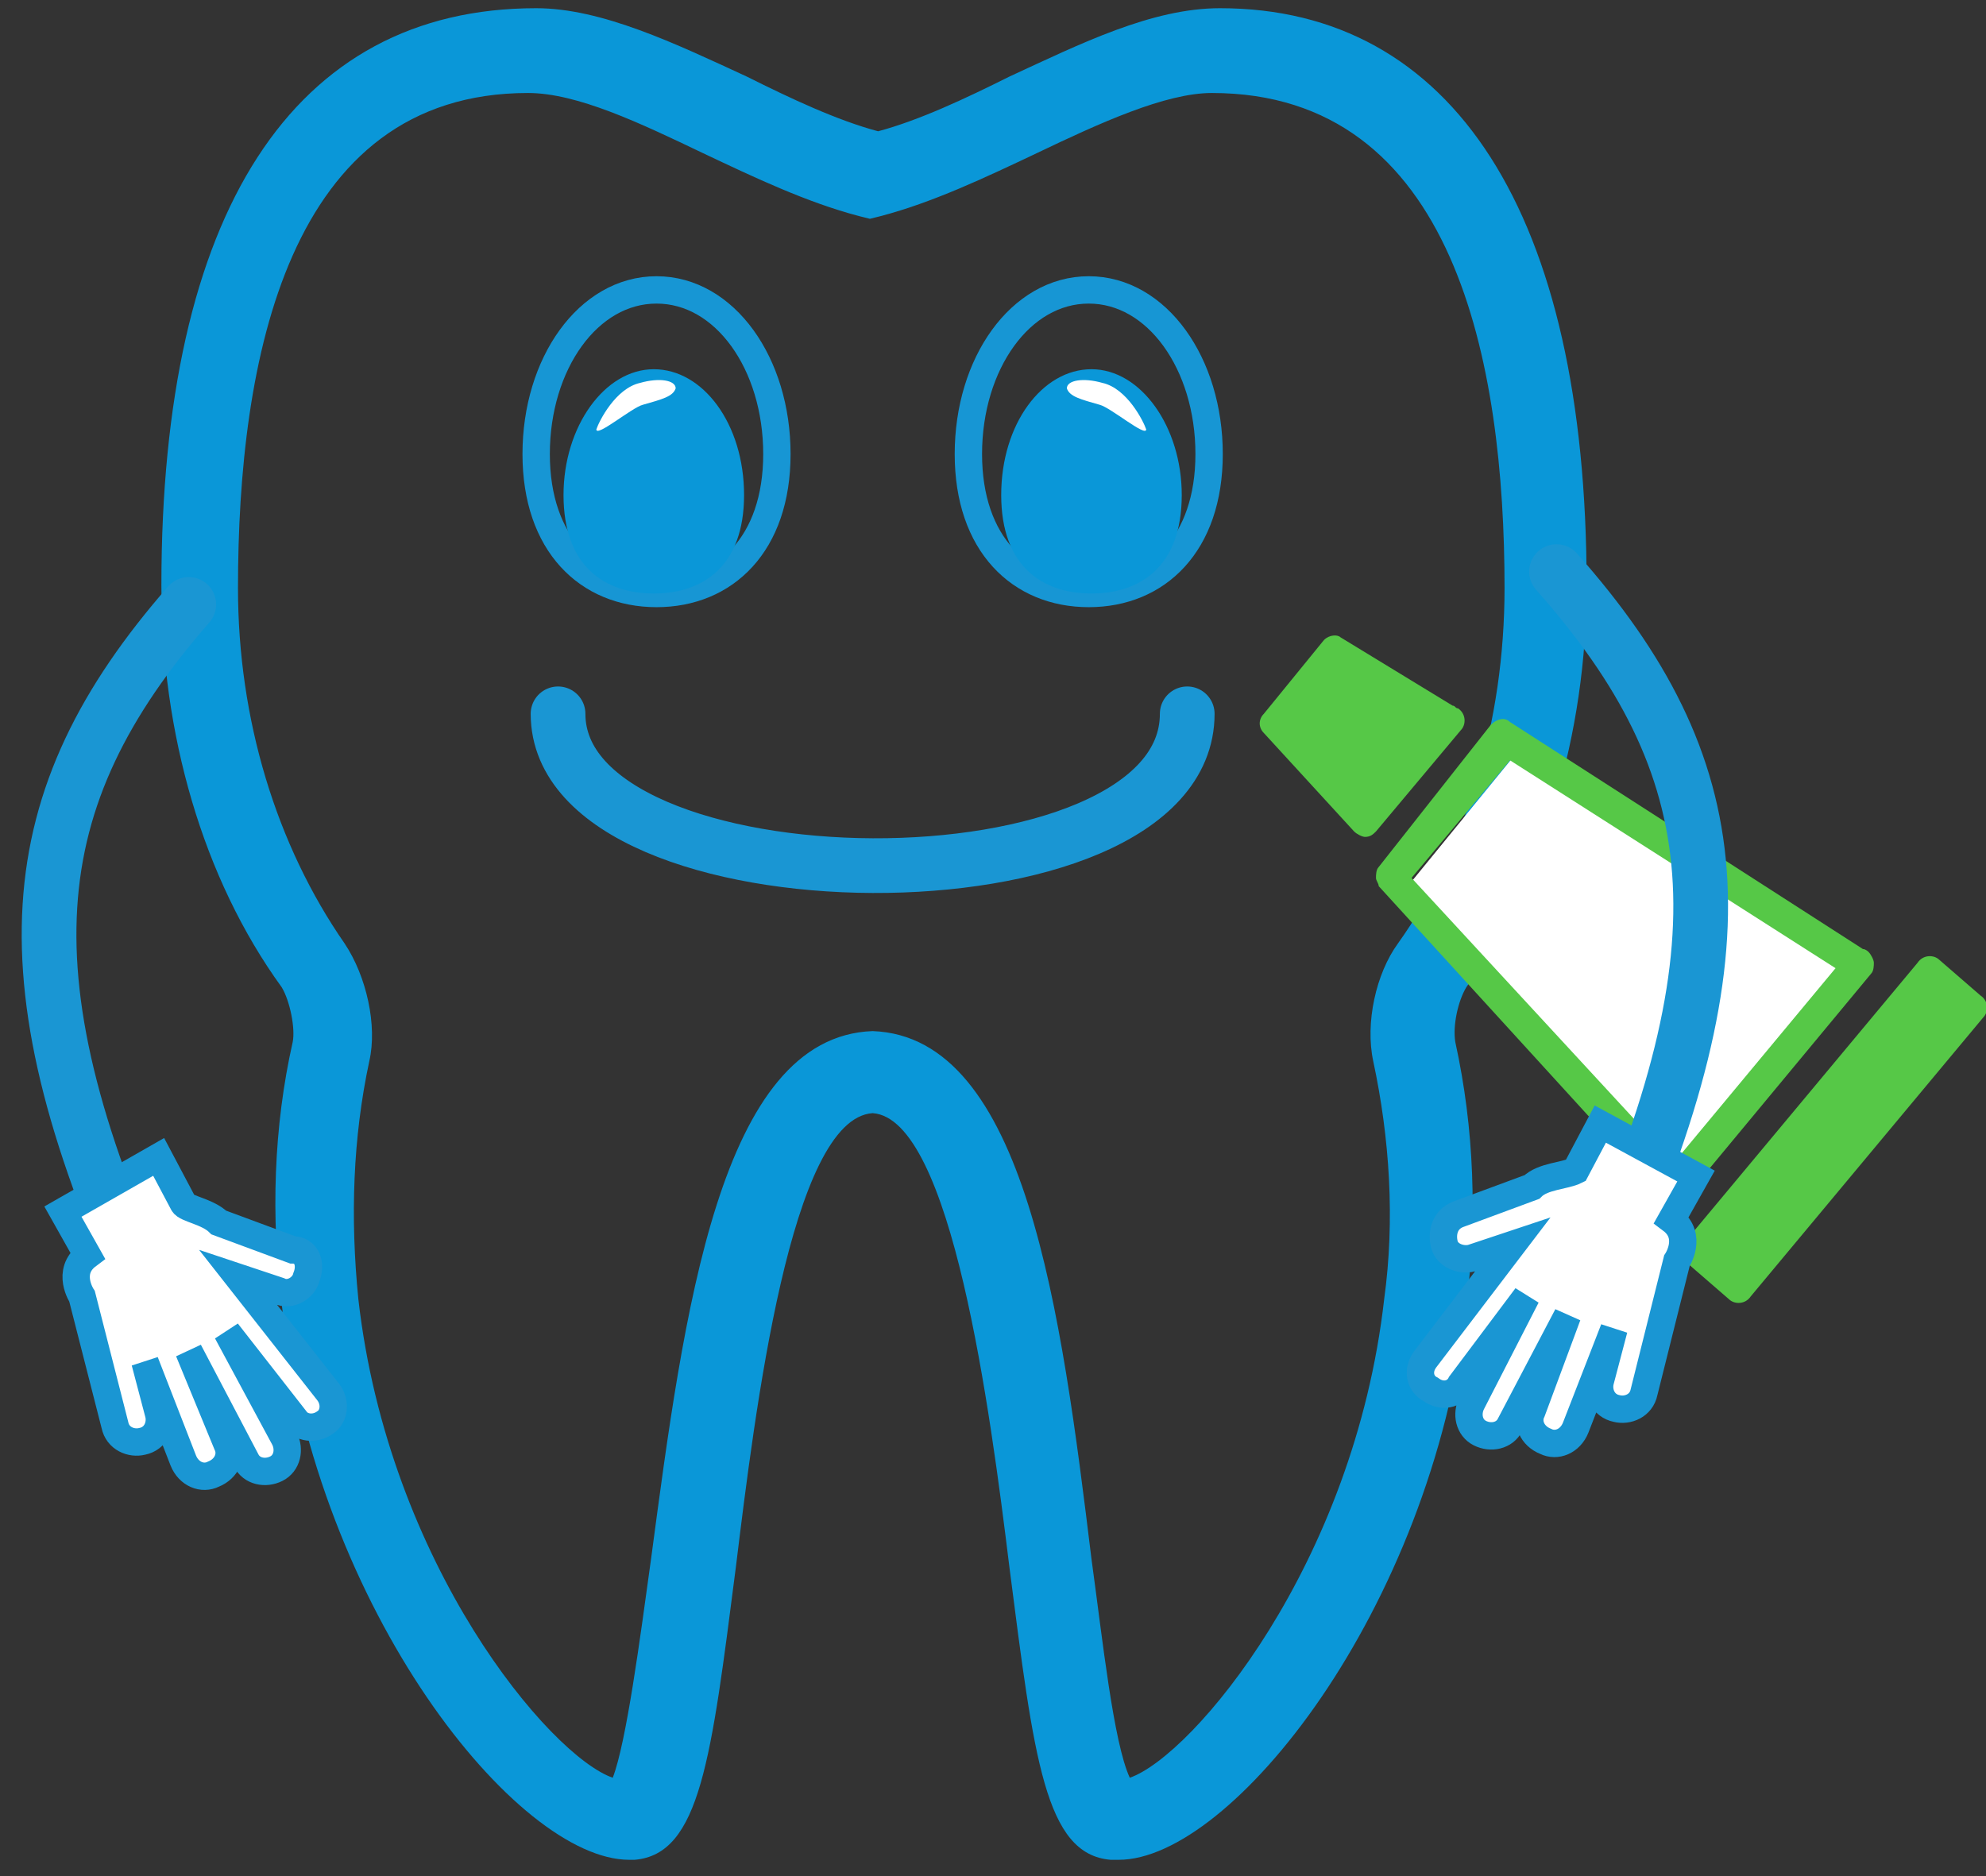 <?xml version="1.0" encoding="utf-8"?>
<!-- Generator: Adobe Illustrator 19.2.1, SVG Export Plug-In . SVG Version: 6.00 Build 0)  -->
<svg version="1.1" id="Layer_1" xmlns="http://www.w3.org/2000/svg" xmlns:xlink="http://www.w3.org/1999/xlink" x="0px" y="0px"
	 viewBox="0 0 72.6 68.6" style="enable-background:new 0 0 72.6 68.6;" xml:space="preserve">
<rect x="0" y="0" width="72.6" height="68.6" fill="#333333" stroke="none"/>
<style type="text/css">
	.st0{fill:#0A97D8;}
	.st1{fill:none;stroke:#1A96D3;stroke-width:2;stroke-linecap:round;stroke-miterlimit:10;}
	.st2{fill:none;stroke:#1796D4;stroke-miterlimit:10;}
	.st3{fill:#FFFFFF;}
	.st4{fill:#FFFFFF;stroke:#1A96D3;stroke-miterlimit:10;}
	.st5{fill:#56C847;}
	.st6{fill:none;}
</style>
<g>
	<g>
		<path class="st0" d="M40.9,68L40.9,68c-0.1,0-0.2,0-0.3,0c-2.4-0.2-2.8-3.7-3.7-10.7c-0.7-5.7-2.1-16.4-5-16.6
			c-3,0.2-4.3,10.9-5,16.6c-0.9,7-1.3,10.5-3.7,10.7c-0.1,0-0.1,0-0.2,0c-4.1,0-11.4-9.1-12.7-20.3c-0.4-3.2-0.3-6.5,0.4-9.6
			c0.1-0.5-0.1-1.5-0.4-2c-2.9-4-4.4-9.3-4.4-14.7c0-13.6,4.8-21.1,13.7-21.1c2.4,0,5.1,1.3,7.7,2.5c1.6,0.8,3.3,1.6,4.8,2
			c1.5-0.4,3.2-1.2,4.8-2c2.6-1.2,5.2-2.5,7.7-2.5C53.1,0.3,58,7.8,58,21.4c0,5.5-1.6,10.7-4.4,14.7c-0.3,0.5-0.5,1.4-0.4,2
			c0.7,3.2,0.8,6.4,0.4,9.7C52.3,58.9,45,68,40.9,68z M31.9,37.7L31.9,37.7c5.6,0.2,6.9,10.3,8,19.3c0.4,2.9,0.8,6.7,1.4,8
			c2.3-0.8,8.2-7.8,9.3-17.5c0.4-2.9,0.2-5.9-0.4-8.7c-0.3-1.4,0.1-3.2,0.9-4.3c2.5-3.5,3.9-8.1,3.9-13c0-8.2-1.8-18.1-10.7-18.1
			c-1.7,0-4.1,1.1-6.4,2.2c-1.9,0.9-3.8,1.8-5.7,2.3l-0.4,0.1l-0.4-0.1c-1.9-0.5-3.8-1.4-5.7-2.3c-2.3-1.1-4.6-2.2-6.4-2.2
			c-8.8,0-10.6,9.8-10.6,18.1c0,4.8,1.4,9.4,3.9,13c0.8,1.2,1.2,3,0.9,4.3c-0.6,2.8-0.7,5.7-0.4,8.7c1.1,9.7,7,16.7,9.3,17.5
			c0.5-1.3,1-5.1,1.4-8C25,48,26.3,37.9,31.9,37.7L31.9,37.7z"/>
	</g>
	<path class="st1" d="M20.4,26.1c0,7.3,23,7.5,23,0"/>
	<g>
		<g>
			<g>
				<path class="st2" d="M44.2,16.6c0,3.3-1.9,5.1-4.4,5.1s-4.4-1.8-4.4-5.1s1.9-6,4.4-6S44.2,13.3,44.2,16.6z"/>
				<path class="st0" d="M43.2,18.1c0,2.6-1.5,3.6-3.3,3.6s-3.3-1-3.3-3.6c0-2.6,1.5-4.6,3.3-4.6S43.2,15.6,43.2,18.1z"/>
			</g>
			<path class="st3" d="M41.9,15.7c0,0.3-1.3-0.8-1.7-0.9c-0.7-0.2-1.1-0.3-1.2-0.6c0-0.3,0.6-0.4,1.3-0.2
				C41.2,14.2,41.8,15.4,41.9,15.7z"/>
		</g>
		<g>
			<path class="st2" d="M19.6,16.6c0,3.3,1.9,5.1,4.4,5.1s4.4-1.8,4.4-5.1s-1.9-6-4.4-6S19.6,13.3,19.6,16.6z"/>
			<path class="st0" d="M20.6,18.1c0,2.6,1.5,3.6,3.3,3.6s3.3-1,3.3-3.6c0-2.6-1.5-4.6-3.3-4.6S20.6,15.6,20.6,18.1z"/>
		</g>
		<path class="st3" d="M21.8,15.7c0,0.3,1.3-0.8,1.7-0.9c0.7-0.2,1.1-0.3,1.2-0.6c0-0.3-0.6-0.4-1.3-0.2
			C22.5,14.2,21.9,15.4,21.8,15.7z"/>
	</g>
	<g>
		<path class="st1" d="M5.6,47.9C0,35.8,0.7,29.2,6.9,22.1"/>
		<path class="st4" d="M11.2,46.7c-0.1,0.4-0.6,0.7-1,0.5l-1.5-0.5l3.3,4.2c0.3,0.4,0.2,0.9-0.1,1.1c-0.4,0.3-0.9,0.2-1.1-0.1
			l-2.5-3.2l2.1,3.9c0.2,0.4,0.1,0.9-0.3,1.1c-0.4,0.2-0.9,0.1-1.1-0.3l-2.1-4l1.4,3.4c0.2,0.4,0,0.9-0.5,1.1
			c-0.4,0.2-0.9,0-1.1-0.5l-1.4-3.6l0.5,1.9c0.1,0.4-0.1,0.9-0.6,1c-0.4,0.1-0.9-0.1-1-0.6L3,47.4c0,0-0.6-0.9,0.2-1.5l-0.9-1.6
			l3.5-2L6.7,44c0.1,0.2,0.9,0.3,1.3,0.7l2.7,1C11.2,45.7,11.4,46.2,11.2,46.7z"/>
	</g>
	<g>
		<polygon class="st3" points="67.6,35.6 61.4,43.3 51.3,32.6 55.3,27.7 		"/>
		<g>
			<path class="st5" d="M61.6,45.4c-0.2,0.2-0.2,0.6,0.1,0.8l1.5,1.3c0.2,0.2,0.6,0.2,0.8-0.1l8.5-10.2c0.2-0.2,0.2-0.6-0.1-0.8
				l-1.5-1.3c-0.2-0.2-0.6-0.2-0.8,0.1L61.6,45.4z M61.6,45.4"/>
			<path class="st5" d="M50.4,31.7c-0.1,0.1-0.1,0.3-0.1,0.4c0,0.1,0.1,0.2,0.1,0.3l10.4,11.4c0.1,0.1,0.3,0.2,0.4,0.2
				c0.2,0,0.3-0.1,0.4-0.2l6.8-8.2c0,0,0,0,0,0c0.1-0.1,0.1-0.3,0.1-0.4c0-0.1-0.1-0.3-0.2-0.4c0,0-0.1-0.1-0.2-0.1l-12.9-8.3
				c-0.2-0.2-0.5-0.1-0.7,0.1L50.4,31.7z M67.1,35.4l-5.9,7.1l-9.6-10.4l3.6-4.3L67.1,35.4z M67.1,35.4"/>
			<path class="st5" d="M48.4,23.4l-2.2,2.7c-0.2,0.2-0.2,0.5,0,0.7l3.3,3.6c0.1,0.1,0.3,0.2,0.4,0.2c0.2,0,0.3-0.1,0.4-0.2l3.1-3.7
				c0,0,0,0,0,0c0.2-0.2,0.2-0.6-0.1-0.8c-0.1,0-0.1-0.1-0.2-0.1l-4.1-2.5C48.9,23.2,48.6,23.2,48.4,23.4L48.4,23.4z M48.4,23.4"/>
			
				<rect x="46.9" y="21.9" transform="matrix(0.996 -9.349087e-002 9.349087e-002 0.996 -2.998 5.757)" class="st6" width="26" height="25.9"/>
		</g>
	</g>
	<g>
		<path class="st1" d="M58.5,46.7C64,34.5,63.2,28,56.9,20.9"/>
		<path class="st4" d="M52.8,45.5c0.1,0.4,0.6,0.6,1,0.5l1.5-0.5l-3.2,4.2c-0.3,0.4-0.2,0.9,0.2,1.1c0.4,0.3,0.9,0.2,1.1-0.2
			l2.4-3.2l-2,3.9c-0.2,0.4-0.1,0.9,0.3,1.1c0.4,0.2,0.9,0.1,1.1-0.3l2.1-4L56,51.6c-0.2,0.4,0,0.9,0.5,1.1c0.4,0.2,0.9,0,1.1-0.5
			l1.4-3.6l-0.5,1.9c-0.1,0.4,0.1,0.9,0.6,1c0.4,0.1,0.9-0.1,1-0.6l1.2-4.8c0,0,0.6-0.9-0.2-1.5l0.9-1.6l-3.5-1.9l-0.9,1.7
			C57.2,43,56.4,43,56,43.4l-2.7,1C52.8,44.6,52.7,45.1,52.8,45.5z"/>
	</g>
</g>
</svg>
